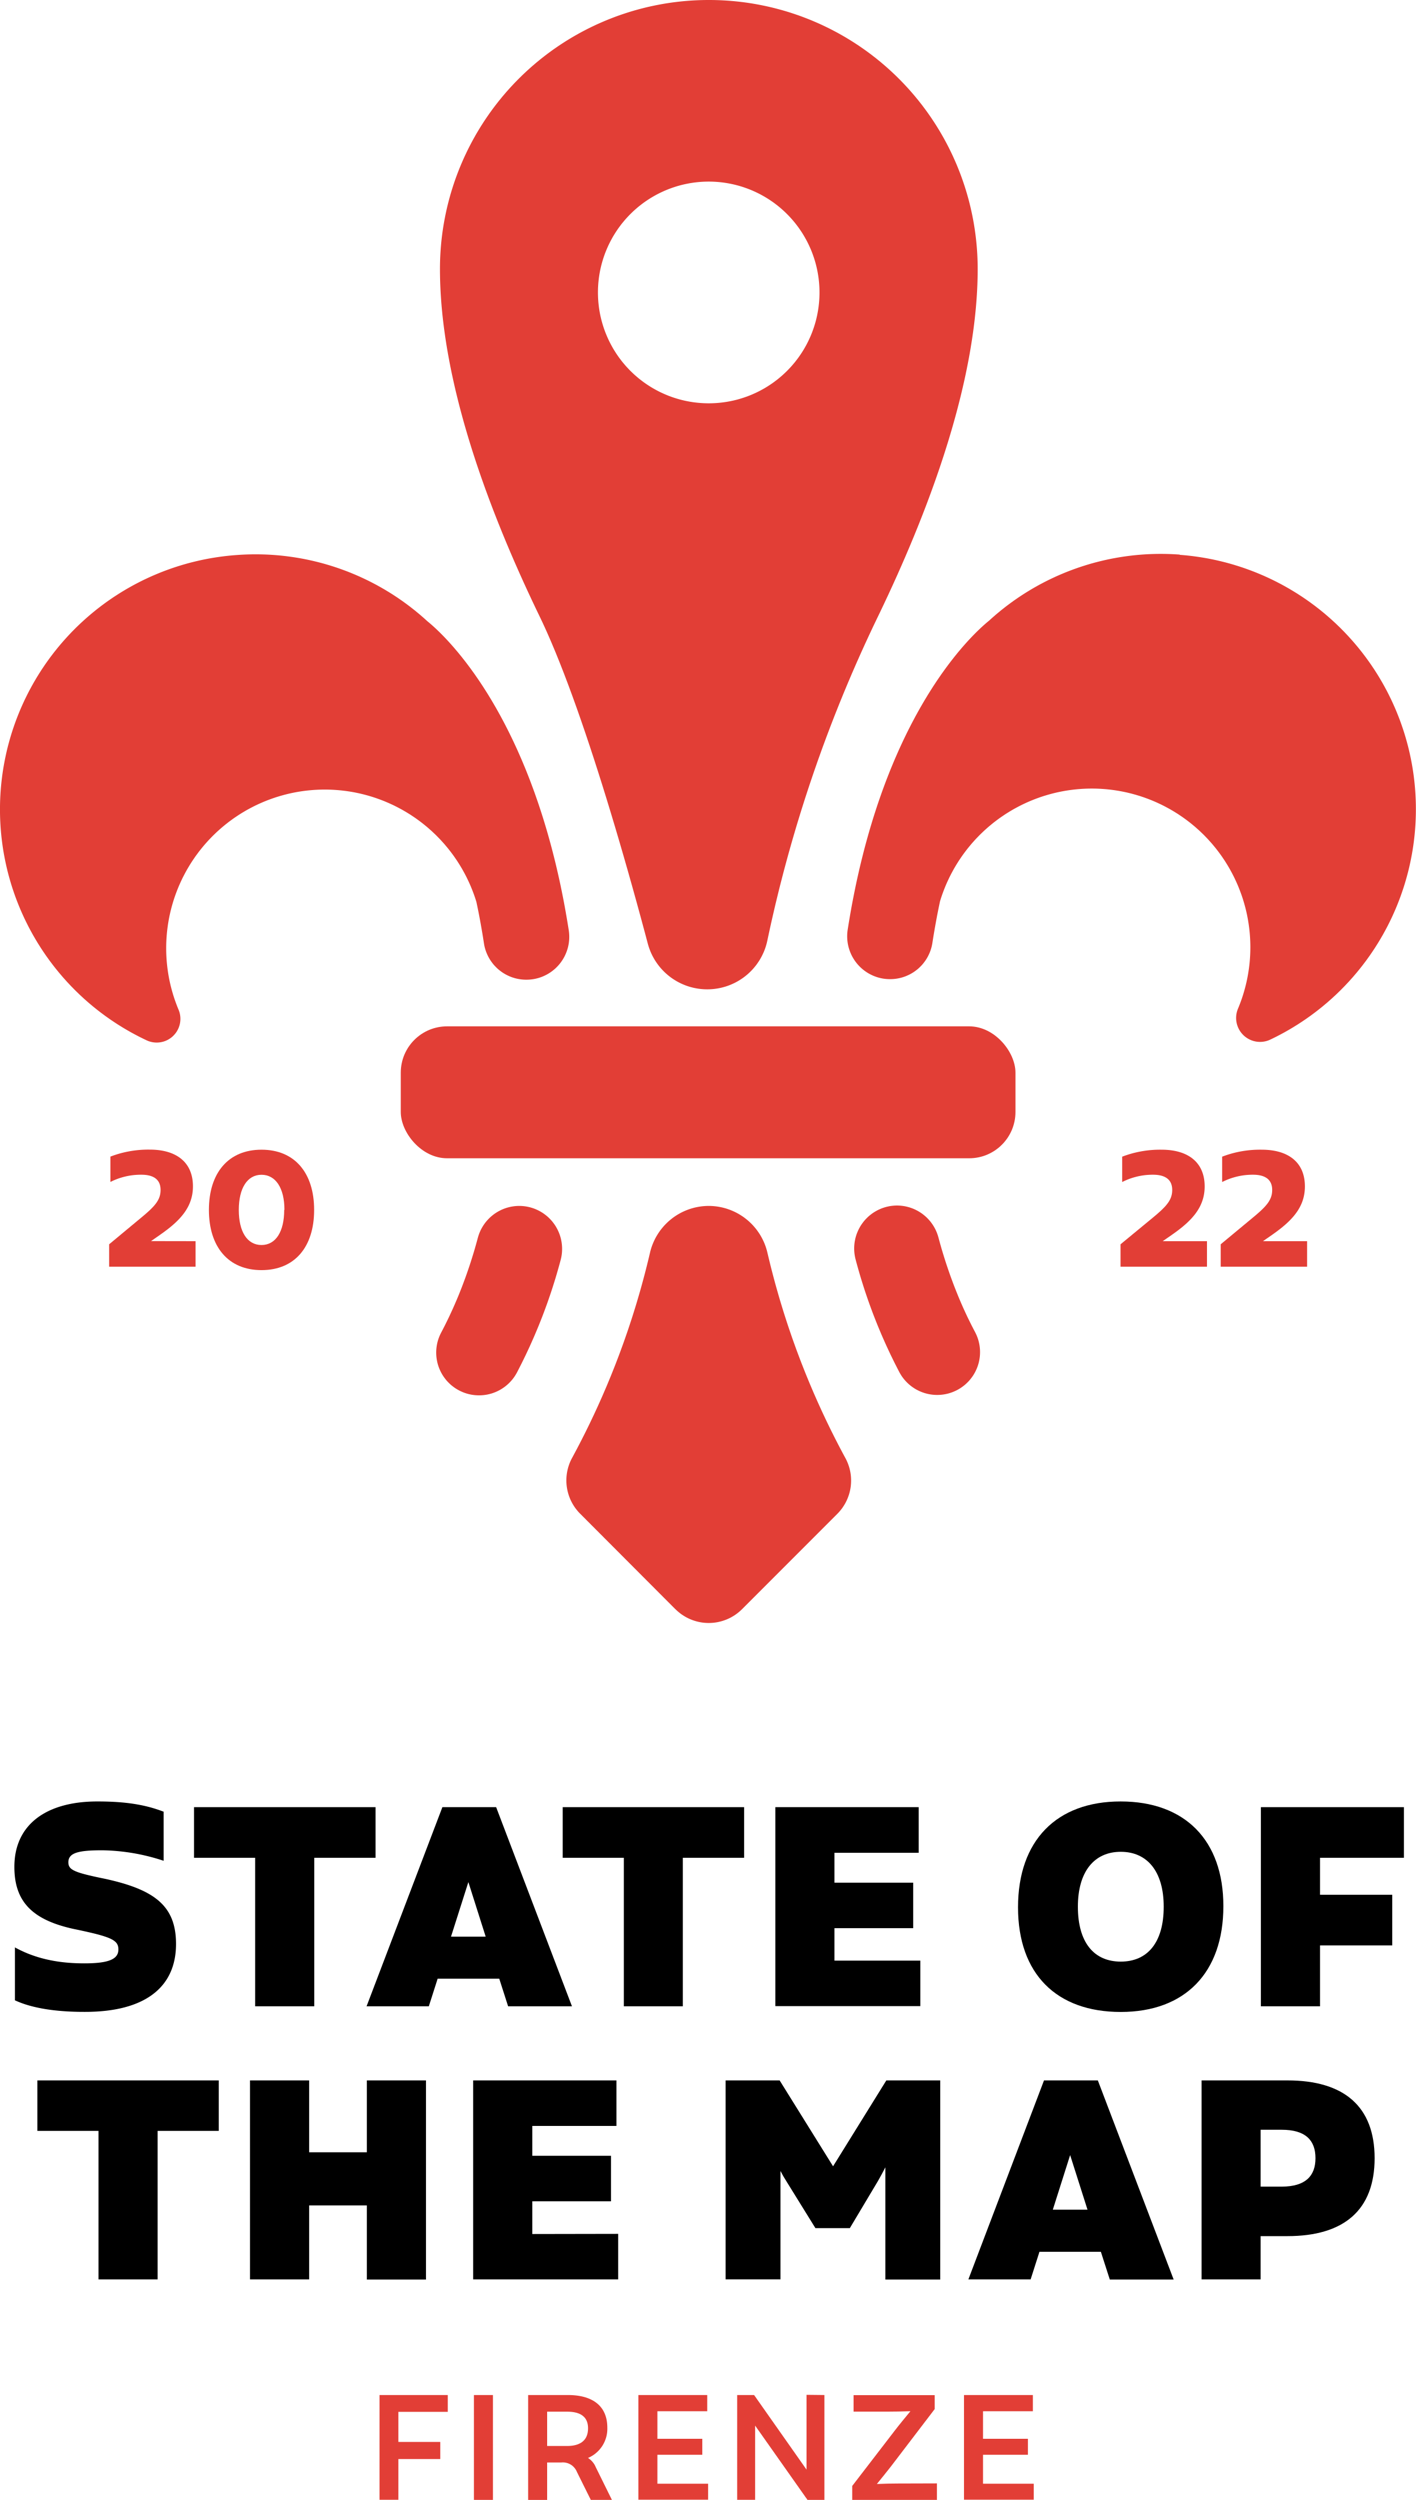 <svg id="Layer_1" data-name="Layer 1" xmlns="http://www.w3.org/2000/svg" viewBox="0 0 354.84 626.05"><defs><style>.cls-1{fill:#e23e36;}</style></defs><g id="Layer_2" data-name="Layer 2"><g id="Layer_1-2" data-name="Layer 1-2"><rect class="cls-1" x="100.43" y="257.03" width="154.04" height="33.04" rx="11.6"/><path class="cls-1" d="M295.52,138.89a63.71,63.71,0,0,0-47.78,16.55c-4.37,3.53-27.13,24.21-35.43,77.42a10.74,10.74,0,0,0,9,12.23,11,11,0,0,0,1.62.12h0a10.71,10.71,0,0,0,10.6-9c.57-3.7,1.22-7.19,1.92-10.49a39.73,39.73,0,1,1,76.07,23,38.77,38.77,0,0,1-1.41,3.91,6,6,0,0,0,8,7.77,63.87,63.87,0,0,0-22.58-121.45Z" transform="translate(0.11 0)"/><path class="cls-1" d="M224.69,301.9h0a10.77,10.77,0,0,0-10.75,10.77,10.89,10.89,0,0,0,.37,2.78,134.81,134.81,0,0,0,10.94,28.16,10.74,10.74,0,0,0,16,3.54h0a10.72,10.72,0,0,0,3-13.53,102.41,102.41,0,0,1-4.46-9.56,119.07,119.07,0,0,1-4.73-14.14A10.77,10.77,0,0,0,224.69,301.9Z" transform="translate(0.11 0)"/><path class="cls-1" d="M59.17,139A63.69,63.69,0,0,1,107,155.59c4.36,3.52,27.13,24.2,35.42,77.41a10.74,10.74,0,0,1-9,12.23,11.07,11.07,0,0,1-1.63.12h0a10.73,10.73,0,0,1-10.61-9q-.85-5.55-1.91-10.49a39.73,39.73,0,1,0-76,23.22c.38,1.24.82,2.47,1.32,3.67a5.94,5.94,0,0,1-8,7.76A63.87,63.87,0,0,1,59.17,139Z" transform="translate(0.11 0)"/><path class="cls-1" d="M130,302h0a10.76,10.76,0,0,1,10.75,10.77,10.53,10.53,0,0,1-.37,2.79,136.06,136.06,0,0,1-10.94,28.15,10.75,10.75,0,0,1-14.52,4.49,10.88,10.88,0,0,1-1.48-.94h0a10.7,10.7,0,0,1-3-13.53c1.37-2.59,2.92-5.8,4.46-9.57A119.07,119.07,0,0,0,119.63,310,10.77,10.77,0,0,1,130,302Z" transform="translate(0.11 0)"/><path class="cls-1" d="M177.49,0a67.37,67.37,0,0,0-67.35,67.35c0,27.37,11.49,59.17,25,87.07,10.53,21.79,21.85,62.14,27.08,81.88a15.4,15.4,0,0,0,14.9,11.46h0a15.37,15.37,0,0,0,15.06-12.2,353.21,353.21,0,0,1,27.71-81.14c13.49-27.9,25-59.7,25-87.07A67.36,67.36,0,0,0,177.52,0Zm0,101a27.76,27.76,0,1,1,27.76-27.76h0A27.74,27.74,0,0,1,177.52,101Z" transform="translate(0.11 0)"/><path class="cls-1" d="M211.73,365.13h0a206.07,206.07,0,0,1-19.51-51.33A15.15,15.15,0,0,0,177.49,302h0a15.16,15.16,0,0,0-14.73,11.78,205.54,205.54,0,0,1-19.51,51.33h0a11.79,11.79,0,0,0,2,13.95L169.14,403a.08.08,0,0,1,.07.05,11.8,11.8,0,0,0,16.62-.05l23.88-23.88A11.78,11.78,0,0,0,211.73,365.13Z" transform="translate(0.11 0)"/><path d="M3.63,500.94V487.69c4.91,2.71,10.54,4,17.38,4,6.2,0,8.55-1.07,8.55-3.49s-1.92-3.2-11.26-5.14c-10.4-2.28-14.81-6.91-14.81-15.53,0-10.61,8-16.39,20.8-16.39,7,0,12,.79,16.6,2.57V466a51,51,0,0,0-15.39-2.63c-5.77,0-8.48.57-8.48,3,0,1.92,1.43,2.56,9.12,4.13C38.75,473.23,44,477.36,44,486.84c0,11-8,17-22.8,17C13.74,503.86,7.76,502.87,3.63,500.94Z" transform="translate(0.11 0)"/><path d="M94,465.25H78.64v37.19H63.83V465.25H48.51V452.57H94Z" transform="translate(0.11 0)"/><path d="M125,495.53H109.56l-2.21,6.91H91.75l19-49.87h13.47l19,49.87h-16ZM121.6,485l-4.34-13.67L112.91,485Z" transform="translate(0.11 0)"/><path d="M186.36,465.25H171v37.19H156.22V465.25H140.9V452.57h45.46Z" transform="translate(0.11 0)"/><path d="M230.52,491v11.4H194.19V452.57H230.1V464H209v7.48h19.73v11.4H209V491Z" transform="translate(0.11 0)"/><path d="M306.46,477.36c0,16.67-9.61,26.5-25.72,26.5S255,494.32,255,477.65s9.61-26.51,25.71-26.51S306.46,460.83,306.46,477.36ZM270,477.5c0,9,4.06,13.75,10.75,13.75s10.76-4.77,10.76-13.75c0-8.83-4.13-13.75-10.76-13.75S270,468.67,270,477.5Z" transform="translate(0.11 0)"/><path d="M330.68,465.25v9.26h18.1v12.68h-18.1v15.25H315.86V452.57H351.7v12.68Z" transform="translate(0.11 0)"/><path d="M54.71,533.64H39.39v37.19H24.57V533.64H9.26V521H54.71Z" transform="translate(0.11 0)"/><path d="M106.64,521v49.87H91.82V552.31H77.36v18.52H62.54V521H77.36v18H91.82V521Z" transform="translate(0.11 0)"/><path d="M154.8,559.43v11.4H118.46V521h35.91v11.4H133.28v7.48H153v11.4H133.28v8.19Z" transform="translate(0.11 0)"/><path d="M235.51,521v49.87H221.76V542.76c-.57,1.14-1.21,2.28-1.85,3.42L212.85,558h-8.62l-7.33-11.83c-.5-.78-1-1.64-1.43-2.49v27.14H181.72V521h13.54l13.39,21.51L222,521Z" transform="translate(0.11 0)"/><path d="M275.76,563.92H260.37l-2.21,6.91h-15.6L261.51,521H275L294,570.87H278Zm-3.35-10.55-4.35-13.67-4.34,13.67Z" transform="translate(0.11 0)"/><path d="M344.36,540.48c0,13-7.69,19.52-21.87,19.52h-6.7v10.83H301V521h21.52C336.67,521,344.36,527.51,344.36,540.48Zm-14.82,0c0-4.49-2.49-7.12-8.47-7.12h-5.28V547.6h5.28c6,0,8.47-2.7,8.47-7.12Z" transform="translate(0.11 0)"/></g></g><path class="cls-1" d="M48.9,310.83v6.39H27.24v-5.61l7.89-6.55c3.46-2.85,5-4.48,5-7.05,0-2.74-1.91-3.82-4.8-3.82A16.8,16.8,0,0,0,27.56,296v-6.35a26.53,26.53,0,0,1,9.89-1.75c6.43,0,10.79,3,10.79,9.2,0,5.25-3.26,8.67-8.23,12.13l-2.27,1.58Z" transform="translate(0.11 0)"/><path class="cls-1" d="M52.24,303c0-9.28,4.89-15.08,13.18-15.08S78.61,293.69,78.61,303s-4.88,15.08-13.19,15.08S52.24,312.26,52.24,303Zm18.93,0c0-5.49-2.21-8.8-5.75-8.8s-5.69,3.34-5.69,8.8,2.11,8.79,5.69,8.79,5.69-3.35,5.69-8.79Z" transform="translate(0.11 0)"/><path class="cls-1" d="M302.35,310.83v6.39H280.69v-5.61l7.95-6.55c3.46-2.85,5-4.48,5-7.05,0-2.74-1.92-3.82-4.8-3.82a16.8,16.8,0,0,0-7.74,1.83v-6.35a26.53,26.53,0,0,1,9.89-1.75c6.43,0,10.78,3,10.78,9.2,0,5.25-3.25,8.67-8.23,12.13l-2.28,1.58Z" transform="translate(0.11 0)"/><path class="cls-1" d="M327.44,310.83v6.39H305.79v-5.61l7.9-6.55c3.46-2.85,5-4.48,5-7.05,0-2.74-1.91-3.82-4.8-3.82a16.8,16.8,0,0,0-7.74,1.83v-6.35a26.39,26.39,0,0,1,9.94-1.75c6.44,0,10.8,3,10.8,9.2,0,5.25-3.27,8.67-8.23,12.13l-2.28,1.58Z" transform="translate(0.11 0)"/><path class="cls-1" d="M99.72,604v7.54h10.5v4.28H99.72v10.2H95V599.79H112.1V604Z" transform="translate(0.11 0)"/><path class="cls-1" d="M123.42,599.79v26.26h-4.77V599.79Z" transform="translate(0.11 0)"/><path class="cls-1" d="M153.23,626.05h-5.29l-3.48-7a3.79,3.79,0,0,0-3.87-2.37H137v9.38h-4.76V599.79h9.94c6.08,0,9.9,2.63,9.9,8.18a7.94,7.94,0,0,1-4.84,7.58,5,5,0,0,1,1.95,2.32ZM142,612.55c3.11,0,5.25-1.24,5.25-4.43,0-3-2.06-4.16-5.25-4.16h-5v8.59Z" transform="translate(0.11 0)"/><path class="cls-1" d="M177.34,622v4H159.87V599.79h17.25v4.06H164.63v6.9h11.25v4H164.63V622Z" transform="translate(0.11 0)"/><path class="cls-1" d="M206.48,599.79v26.26h-4.24l-13.12-18.6c0,.86,0,1.72,0,2.58v16h-4.5V599.79h4.24L202,618.47c0-.93,0-1.83,0-2.73v-16Z" transform="translate(0.11 0)"/><path class="cls-1" d="M234.68,621.92v4.13H213.45v-3.49l10.77-14c1-1.31,2.55-3.18,3.82-4.72-1.95.07-4.31.11-5.89.11h-8.36v-4.13h20.33v3.49l-11,14.41c-.94,1.2-2.29,2.88-3.49,4.35,1.77-.08,3.83-.12,5.22-.12Z" transform="translate(0.11 0)"/><path class="cls-1" d="M258.94,622v4H241.46V599.79h17.26v4.06H246.23v6.9h11.25v4H246.23V622Z" transform="translate(0.11 0)"/><script xmlns=""/></svg>